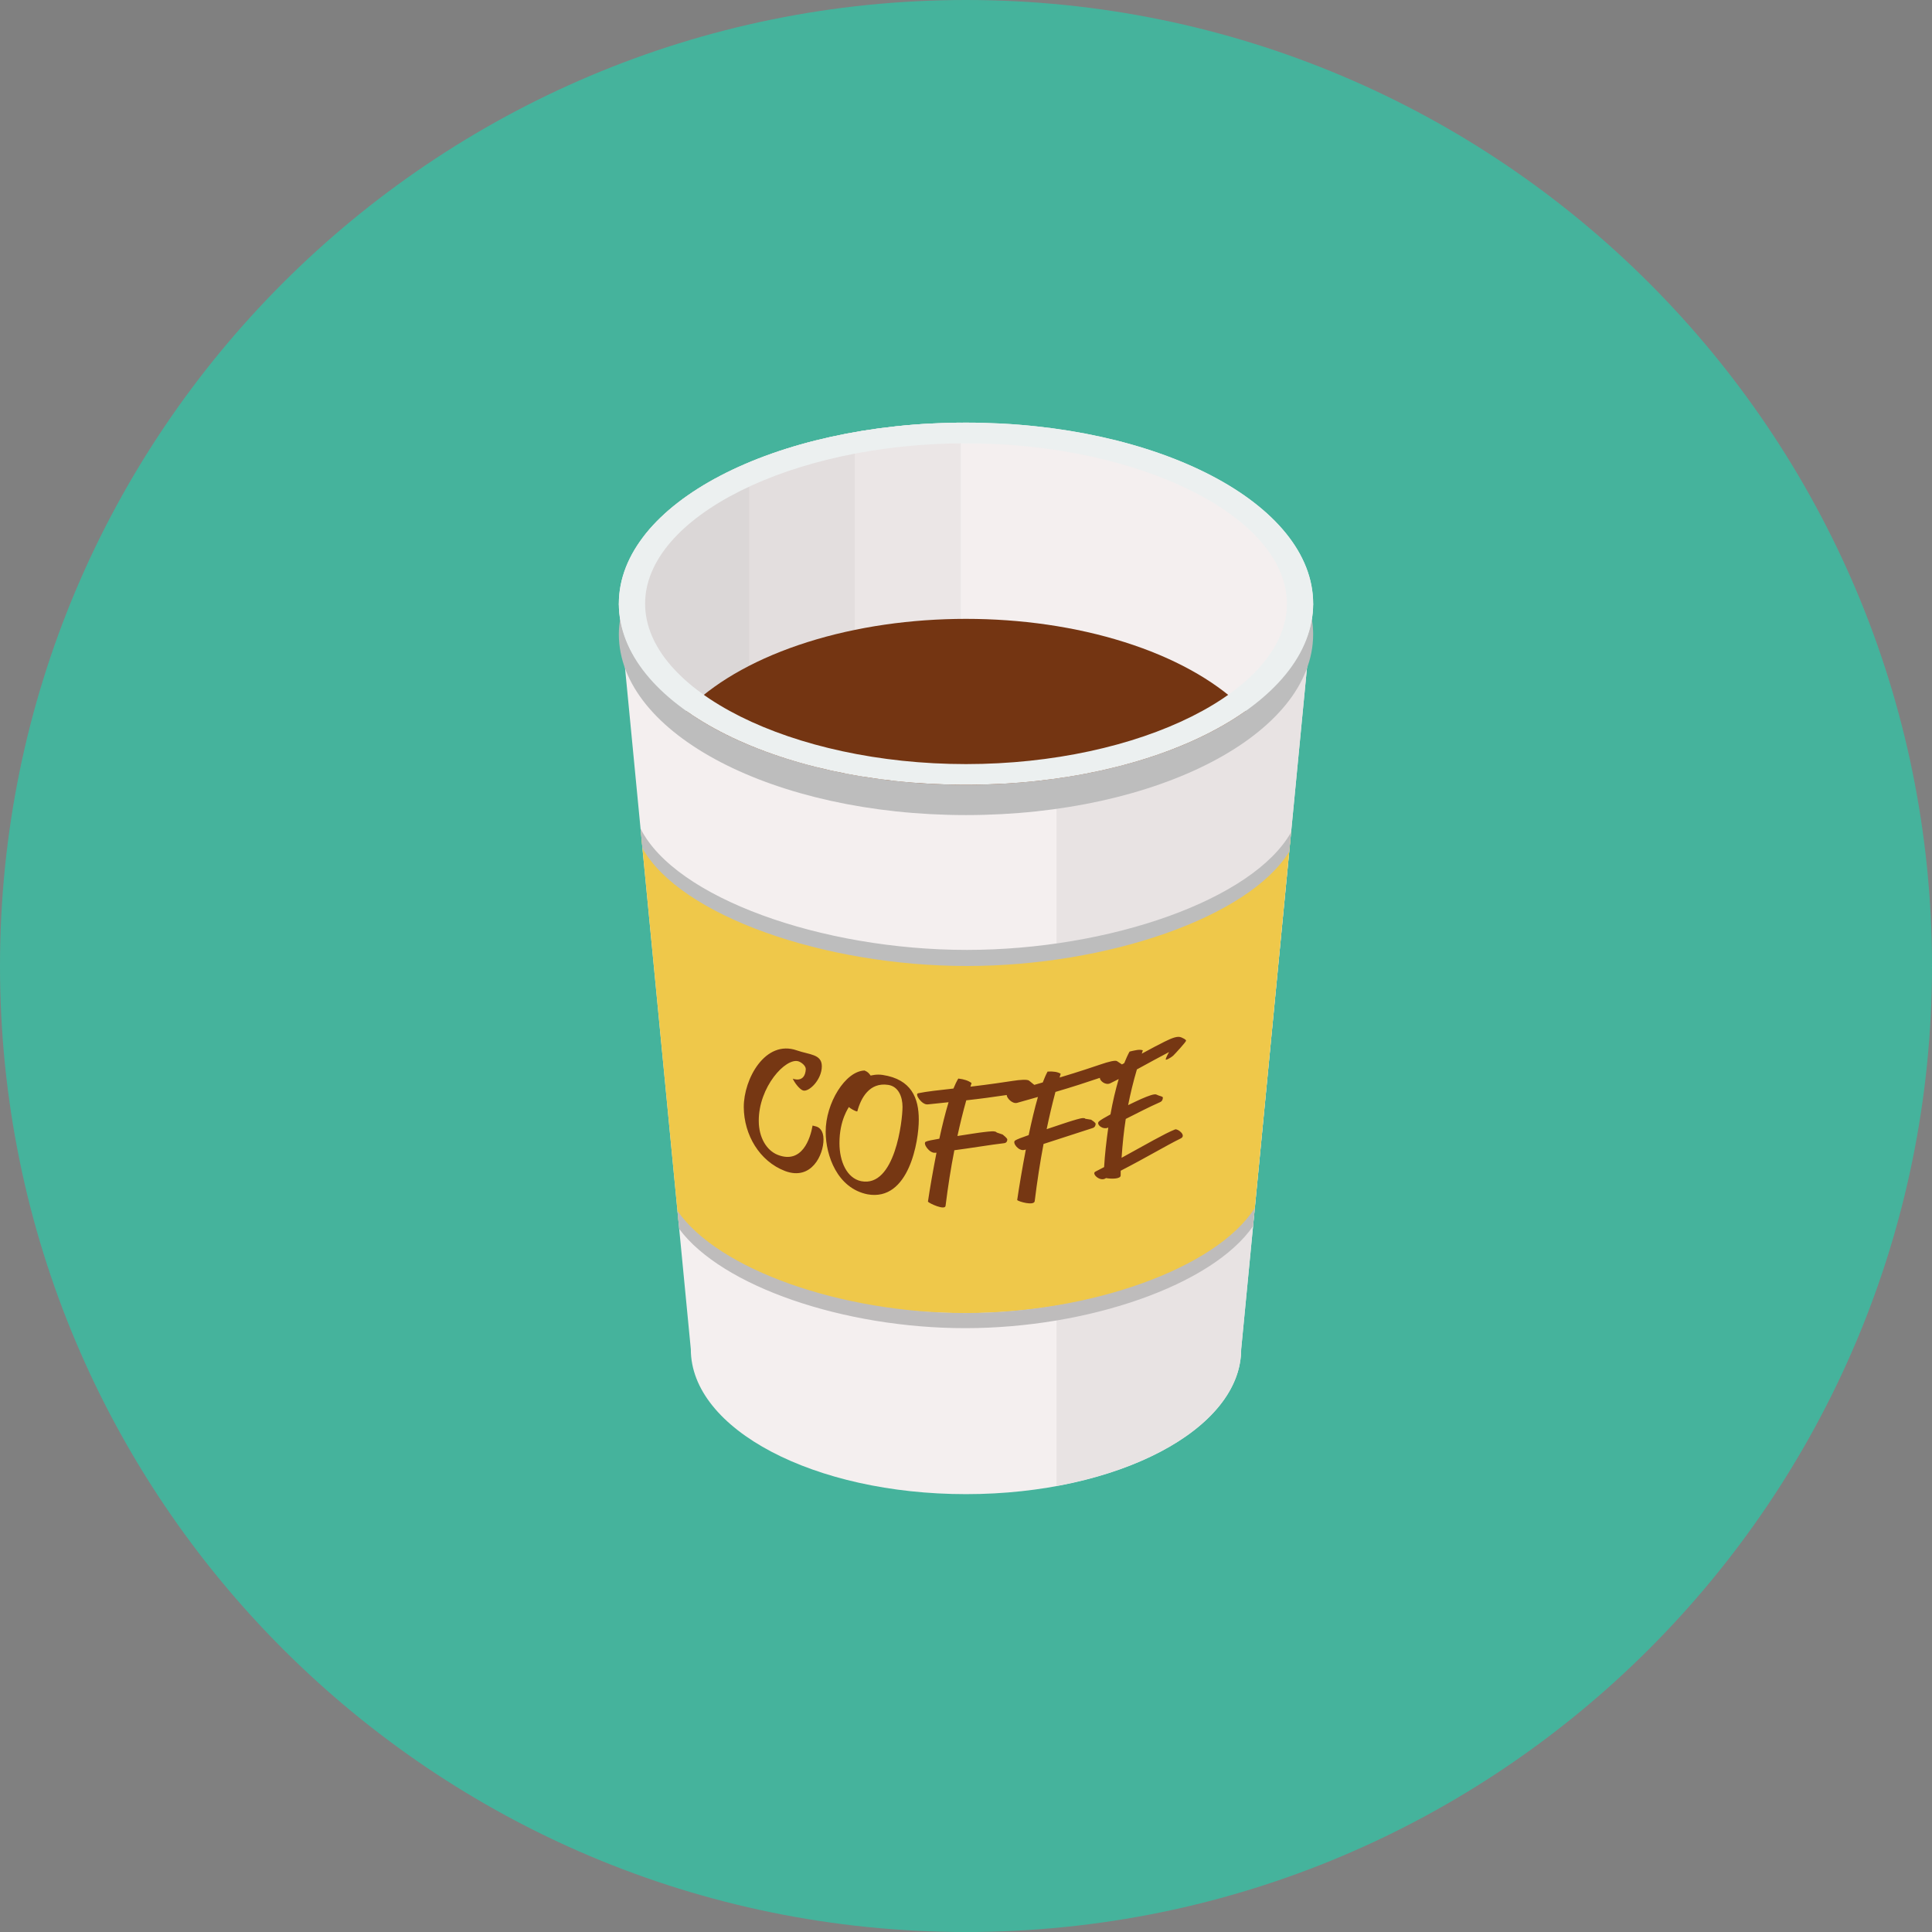 <svg xmlns="http://www.w3.org/2000/svg" xmlns:xlink="http://www.w3.org/1999/xlink" width="128" height="128"><rect width="100%" height="100%" fill="#808080" stroke="none"/><path fill="#45B39C" d="M64 0c35.346 0 64 28.654 64 64s-28.654 64-64 64-64-28.653-64-64 28.654-64 64-64z"/><path fill="#F4EFEF" d="M41 40.011l4.769 49.383c0 5.301 8.162 9.597 18.231 9.597s18.231-4.296 18.231-9.597l4.769-49.383h-46z"/><path fill="#F4EFEF" d="M64 28c12.702 0 23 5.371 23 11.996 0 6.626-10.298 11.997-23 11.997s-23-5.371-23-11.997c0-6.625 10.298-11.996 23-11.996z"/><defs><path id="a" d="M64 28c12.702 0 23 5.371 23 11.996 0 6.626-10.298 11.997-23 11.997s-23-5.371-23-11.997c0-6.625 10.298-11.996 23-11.996z"/></defs><clipPath id="b"><use xlink:href="#a" overflow="visible"/></clipPath><g clip-path="url(#b)"><rect x="42.656" y="26" fill="#DBD7D7" width="7" height="40"/><rect x="49.656" y="26" fill="#E3DEDE" width="7" height="40"/><rect x="56.656" y="26" fill="#EBE6E6" width="7" height="40"/></g><path fill="#E8E3E3" d="M70 52v46.447c7.117-1.307 12.231-4.861 12.231-9.054l4.374-45.301-16.605 7.908z"/><path fill="#BDBDBD" d="M64 51.945c-12.037 0-21.908-4.821-22.91-10.959-.055.34-.09.683-.09 1.029 0 6.62 10.298 11.986 23 11.986s23-5.366 23-11.986c0-.346-.034-.689-.09-1.029-1.002 6.139-10.873 10.959-22.91 10.959z"/><path fill="#EFC84A" d="M64 62.984c-12.025 0-21.545-4.124-21.552-7.979l2.496 25.85c2.724 3.729 10.848 6.144 19.056 6.144 8.057 0 16.166-2.719 19.089-6.487l2.463-25.508c-.005 3.855-9.526 7.98-21.552 7.98z"/><defs><ellipse id="c" cx="64" cy="39.997" rx="23" ry="11.996"/></defs><clipPath id="d"><use xlink:href="#c" overflow="visible"/></clipPath><ellipse clip-path="url(#d)" fill="#743512" cx="64" cy="52.497" rx="21" ry="11.496"/><path fill="#ECF0F0" d="M64 29.371c11.524 0 21.26 4.865 21.26 10.625 0 5.761-9.735 10.627-21.26 10.627s-21.26-4.866-21.26-10.627c0-5.76 9.736-10.625 21.26-10.625m0-1.371c-12.702 0-23 5.371-23 11.996 0 6.626 10.298 11.997 23 11.997s23-5.371 23-11.997c0-6.625-10.298-11.996-23-11.996z"/><path fill="#763713" d="M54.09 74.637l-.254-.067c-.149.868-.701 2.568-2.308 1.943-.746-.296-1.252-1.151-1.258-2.237-.016-2.26 1.789-4.229 2.637-3.958.196.068.479.291.479.517-.054.964-.863.631-.862.627.099.251.449.708.674.783.379.132 1.252-.7 1.25-1.607-.003-.807-.829-.756-1.655-1.047-2.091-.732-3.524 1.892-3.516 3.762.012 1.825 1.033 3.581 2.739 4.232 1.751.652 2.549-1.084 2.543-2.098-.001-.592-.285-.794-.469-.85zm4.392-3.419c-.421-.068-.796.044-.796.044-.116-.141-.159-.234-.405-.337-1.271.032-2.586 2.162-2.578 4.065.007 1.58.771 3.731 2.77 4.136 2.756.497 3.404-3.546 3.399-4.951 0-1.421-.487-2.666-2.39-2.957zm-1.428 7.038c-.948-.199-1.435-1.301-1.438-2.515-.005-1.559.637-2.392.623-2.397.1.1.402.265.517.289l.044-.002c.228-.868.799-1.947 2.047-1.754.684.102.946.795.947 1.452.003.887-.494 5.368-2.74 4.927zm20.796-3.428c-.706.281-1.896.98-3.542 1.879.06-.891.147-1.746.276-2.575.702-.354 1.551-.794 2.265-1.107.179-.075.193-.232.193-.308.001-.086-.231-.094-.424-.198-.124-.067-.51.071-1.024.296-.223.095-.53.25-.853.403.157-.785.342-1.56.582-2.367.796-.431 1.445-.794 2.13-1.15 0 0-.193.332-.221.474-.042.115.355-.104.491-.23.138-.135.858-.918.857-.996.001-.086-.241-.184-.295-.211-.257-.125-.637.031-1.145.283-.329.164-.867.443-1.494.787l.07-.221c-.208-.082-.501-.006-.879.083-.127.227-.24.491-.354.766l-.15.085-.331-.219c-.112-.071-.55.035-1.076.216-.398.135-1.497.508-2.726.871l.073-.251c-.202-.122-.477-.166-.867-.144-.117.214-.219.456-.32.72l-.561.162-.344-.279c-.116-.093-.567-.066-1.107.018-.408.062-1.533.235-2.779.379l.074-.238c-.205-.158-.483-.252-.879-.299-.117.192-.22.416-.322.662-.908.101-1.771.191-2.34.312-.248.052.249.777.629.739l1.389-.145c-.219.714-.424 1.556-.613 2.418-.452.074-.803.145-.905.202-.204.112.249.773.629.729l.088-.006c-.233 1.192-.437 2.362-.567 3.246.103.119 1.124.593 1.168.277.159-1.274.349-2.506.583-3.685 1.053-.135 2.457-.372 3.288-.466.189-.016.219-.17.219-.244.001-.086-.247-.281-.306-.33l-.394-.134c-.088-.134-.512-.064-.833-.031-.352.037-1.054.153-1.771.262.176-.805.366-1.589.586-2.364.947-.104 1.88-.232 2.679-.352.001.206.378.605.687.52l1.382-.391c-.219.753-.424 1.631-.614 2.527-.45.155-.8.287-.902.362-.204.149.247.729.625.618l.088-.021c-.235 1.233-.44 2.439-.572 3.347.103.102 1.118.394 1.161.07.162-1.303.353-2.568.586-3.789l3.236-1.049c.186-.049.214-.207.214-.282.001-.087-.241-.237-.298-.276l-.385-.062c-.086-.119-.501.025-.817.115-.344.1-1.035.34-1.745.575.175-.835.365-1.653.583-2.468 1.064-.31 2.104-.648 2.945-.934-.016.195.373.512.68.365l.565-.284c-.214.725-.4 1.524-.545 2.342-.354.193-.652.363-.767.47-.199.185.255.577.623.401-.131.921-.232 1.832-.277 2.62l-.583.303c-.256.133.269.639.637.466l.071-.042c.312.062.972.076.972-.174l.002-.312c1.742-.897 2.975-1.646 3.977-2.14.202-.097.152-.264.03-.397s-.318-.234-.406-.199z"/><path fill="#BEBCBC" d="M63.943 86.992c-8.157 0-16.354-2.857-19.061-6.773l.115 1.199c2.837 3.816 10.919 6.576 18.945 6.576 8.152 0 16.363-2.848 19.075-6.756l.117-1.205c-2.57 4.012-10.903 6.959-19.191 6.959z"/><path fill="#BDBDBD" d="M64.053 62.934c-9.62 0-19.314-3.449-21.615-8.039l.125 1.301c2.505 4.471 12.032 7.804 21.49 7.804 9.297 0 18.664-3.218 21.362-7.574l.125-1.293c-2.513 4.471-12.034 7.801-21.487 7.801z"/></svg>
